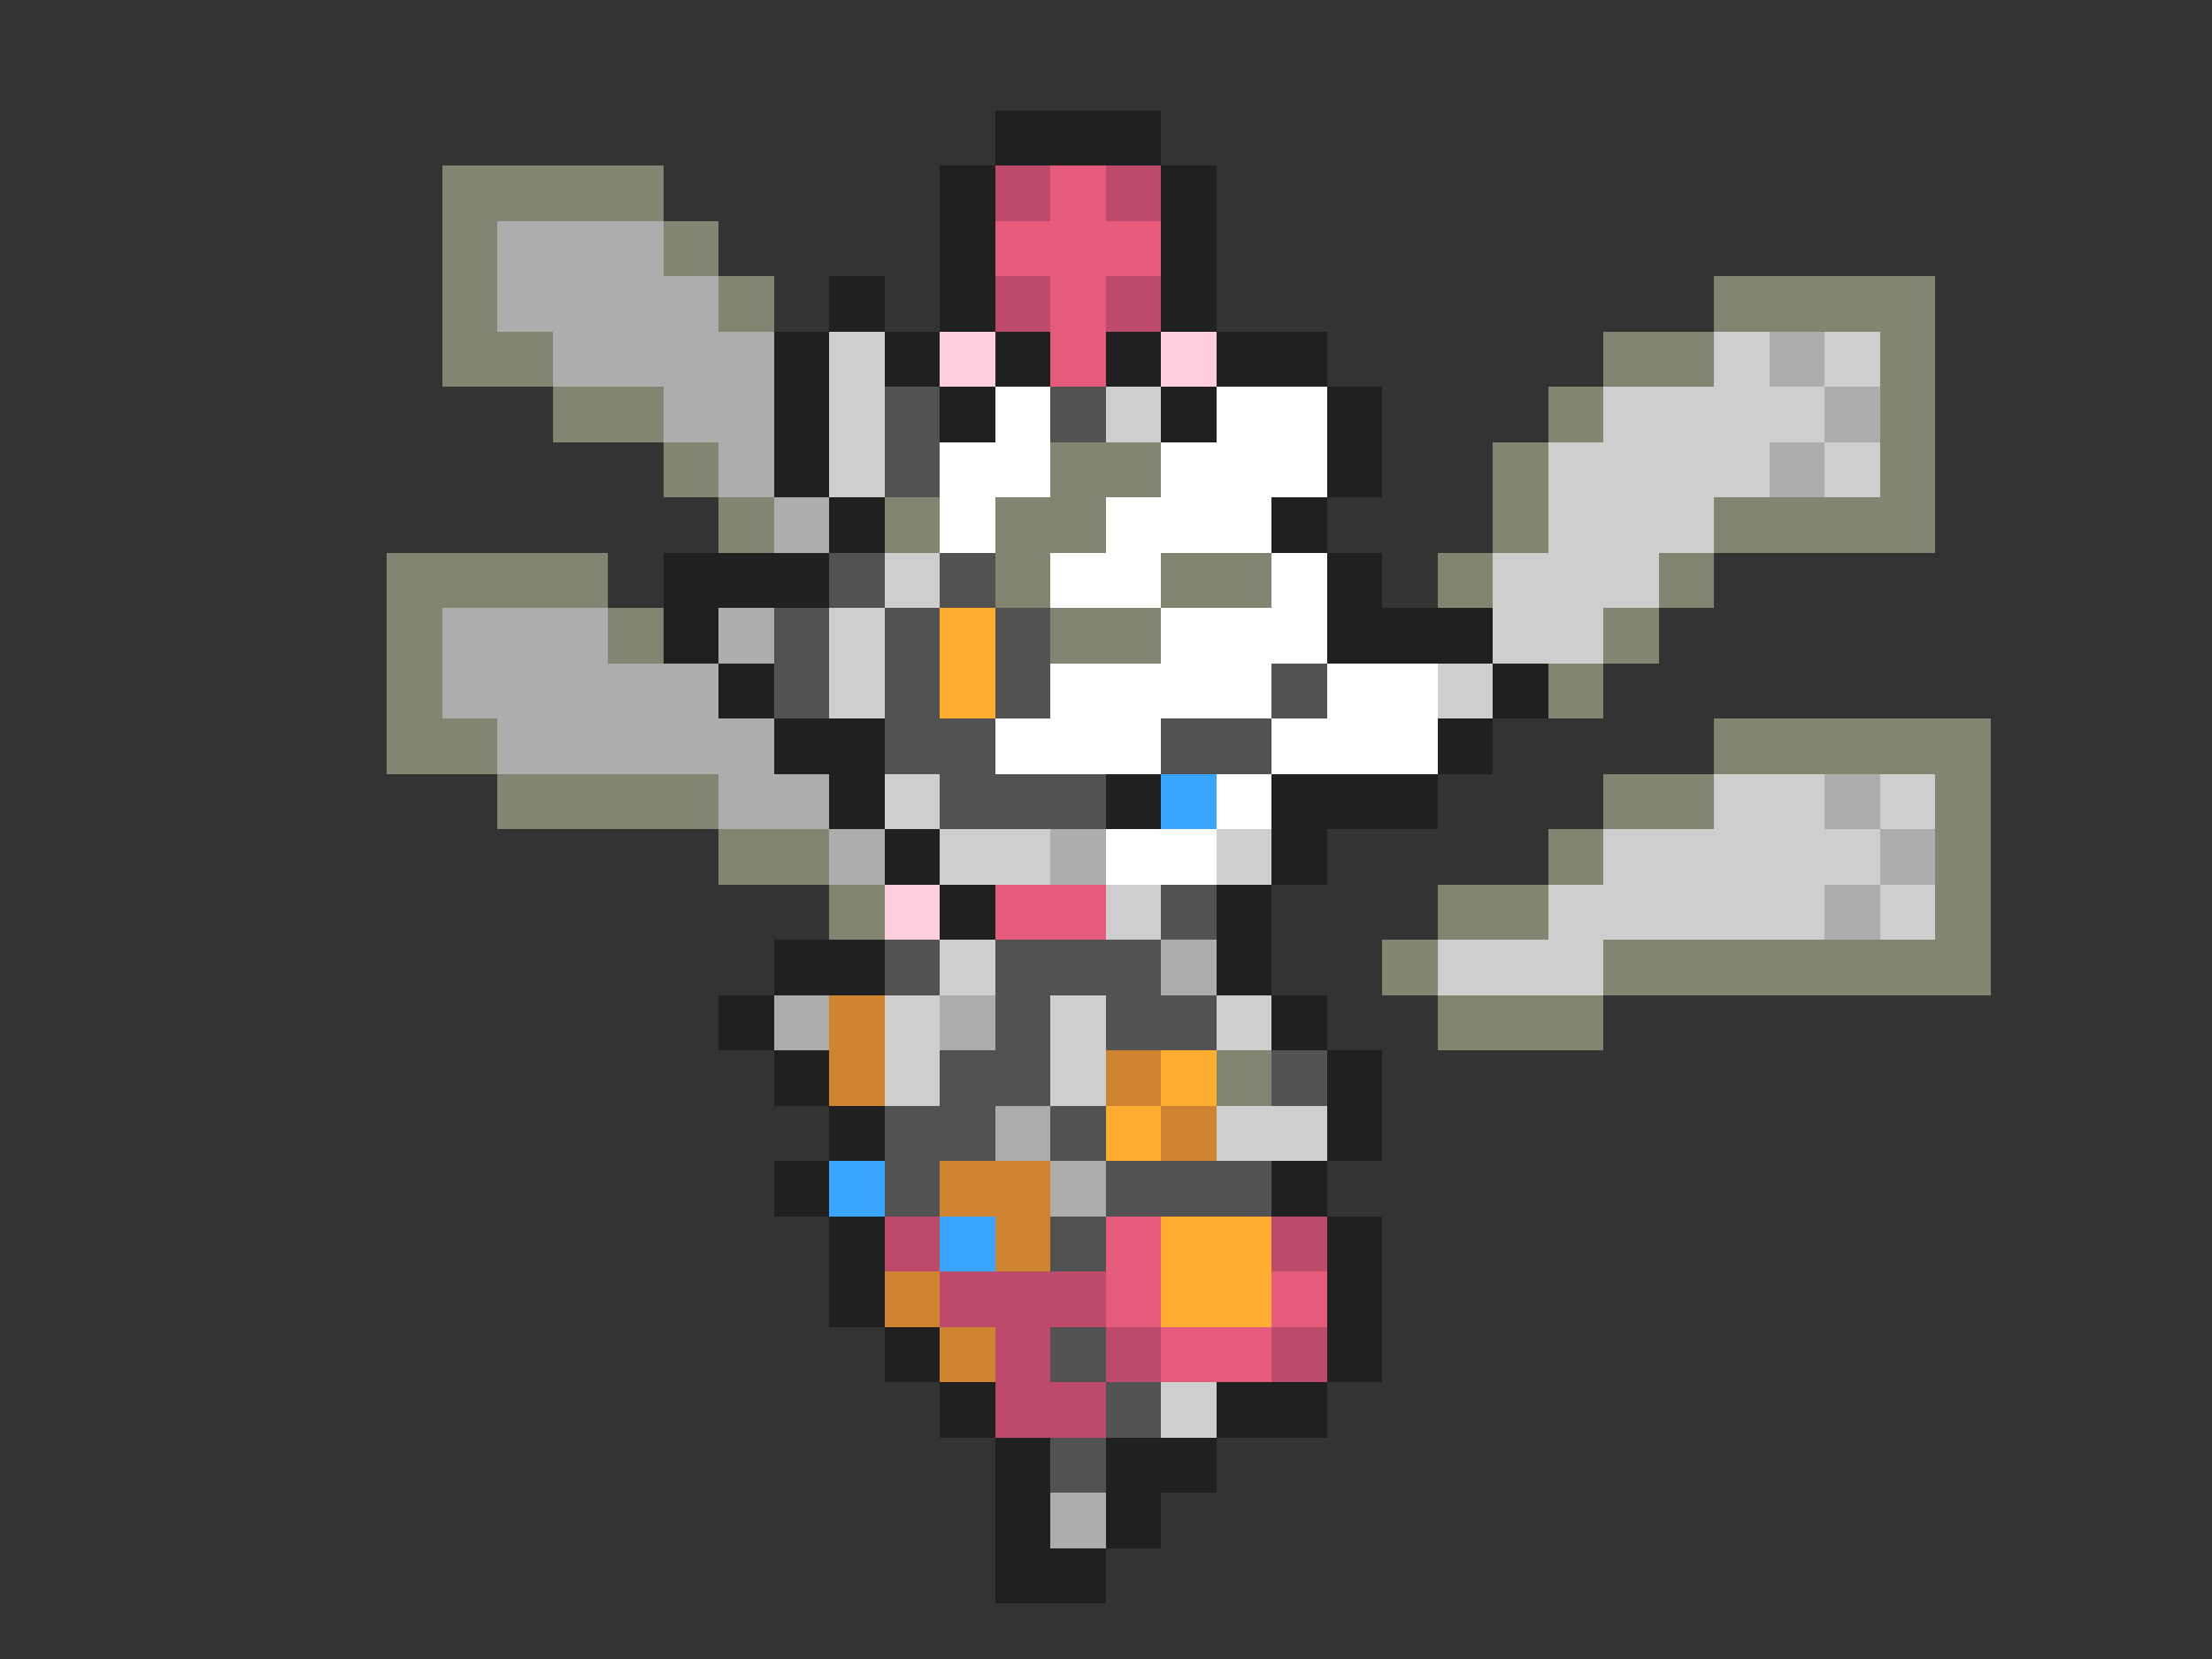 <svg xmlns="http://www.w3.org/2000/svg" viewBox="0 -0.5 40 30" shape-rendering="crispEdges">
<rect x="0" y="-0.5" width="40" height="30" fill="#333333" stroke="none"/>
<path stroke="#202020" d="M18 2h3M17 3h1M21 3h1M17 4h1M21 4h1M15 5h1M17 5h1M21 5h1M14 6h1M16 6h1M18 6h1M20 6h1M22 6h2M14 7h1M17 7h1M21 7h1M24 7h1M14 8h1M24 8h1M15 9h1M23 9h1M12 10h3M24 10h1M12 11h1M24 11h3M13 12h1M27 12h1M14 13h2M26 13h1M15 14h1M20 14h1M23 14h3M16 15h1M23 15h1M17 16h1M22 16h1M14 17h2M22 17h1M13 18h1M23 18h1M14 19h1M24 19h1M15 20h1M24 20h1M14 21h1M23 21h1M15 22h1M24 22h1M15 23h1M24 23h1M16 24h1M24 24h1M17 25h1M22 25h2M18 26h1M20 26h2M18 27h1M20 27h1M18 28h2" />
<path stroke="#848473" d="M8 3h4M8 4h1M12 4h1M8 5h1M13 5h1M31 5h4M8 6h2M29 6h2M34 6h1M10 7h2M28 7h1M34 7h1M12 8h1M19 8h2M27 8h1M34 8h1M13 9h1M16 9h1M18 9h2M27 9h1M31 9h4M7 10h4M18 10h1M21 10h2M26 10h1M30 10h1M7 11h1M11 11h1M19 11h2M29 11h1M7 12h1M28 12h1M7 13h2M31 13h5M9 14h4M29 14h2M35 14h1M13 15h2M28 15h1M35 15h1M15 16h1M26 16h2M35 16h1M25 17h1M29 17h7M26 18h3M22 19h1" />
<path stroke="#bd4a6b" d="M18 3h1M20 3h1M18 5h1M20 5h1M16 22h1M23 22h1M17 23h3M18 24h1M20 24h1M23 24h1M18 25h2" />
<path stroke="#e65a7b" d="M19 3h1M18 4h3M19 5h1M19 6h1M18 16h2M20 22h1M20 23h1M23 23h1M21 24h2" />
<path stroke="#adadad" d="M9 4h3M9 5h4M10 6h4M32 6h1M12 7h2M33 7h1M13 8h1M32 8h1M14 9h1M8 11h3M13 11h1M8 12h5M9 13h5M13 14h2M33 14h1M15 15h1M19 15h1M34 15h1M33 16h1M21 17h1M14 18h1M17 18h1M18 20h1M19 21h1M19 27h1" />
<path stroke="#cecece" d="M15 6h1M31 6h1M33 6h1M15 7h1M20 7h1M29 7h4M15 8h1M28 8h4M33 8h1M28 9h3M16 10h1M27 10h3M15 11h1M27 11h2M15 12h1M26 12h1M16 14h1M31 14h2M34 14h1M17 15h2M22 15h1M29 15h5M20 16h1M28 16h5M34 16h1M17 17h1M26 17h3M16 18h1M19 18h1M22 18h1M16 19h1M19 19h1M22 20h2M21 25h1" />
<path stroke="#ffcede" d="M17 6h1M21 6h1M16 16h1" />
<path stroke="#525252" d="M16 7h1M19 7h1M16 8h1M15 10h1M17 10h1M14 11h1M16 11h1M18 11h1M14 12h1M16 12h1M18 12h1M23 12h1M16 13h2M21 13h2M17 14h3M21 16h1M16 17h1M18 17h3M18 18h1M20 18h2M17 19h2M23 19h1M16 20h2M19 20h1M16 21h1M20 21h3M19 22h1M19 24h1M20 25h1M19 26h1" />
<path stroke="#ffffff" d="M18 7h1M22 7h2M17 8h2M21 8h3M17 9h1M20 9h3M19 10h2M23 10h1M21 11h3M19 12h4M24 12h2M18 13h3M23 13h3M22 14h1M20 15h2" />
<path stroke="#ffad31" d="M17 11h1M17 12h1M21 19h1M20 20h1M21 22h2M21 23h2" />
<path stroke="#3aa5ff" d="M21 14h1M15 21h1M17 22h1" />
<path stroke="#ce8431" d="M15 18h1M15 19h1M20 19h1M21 20h1M17 21h2M18 22h1M16 23h1M17 24h1" />
</svg>